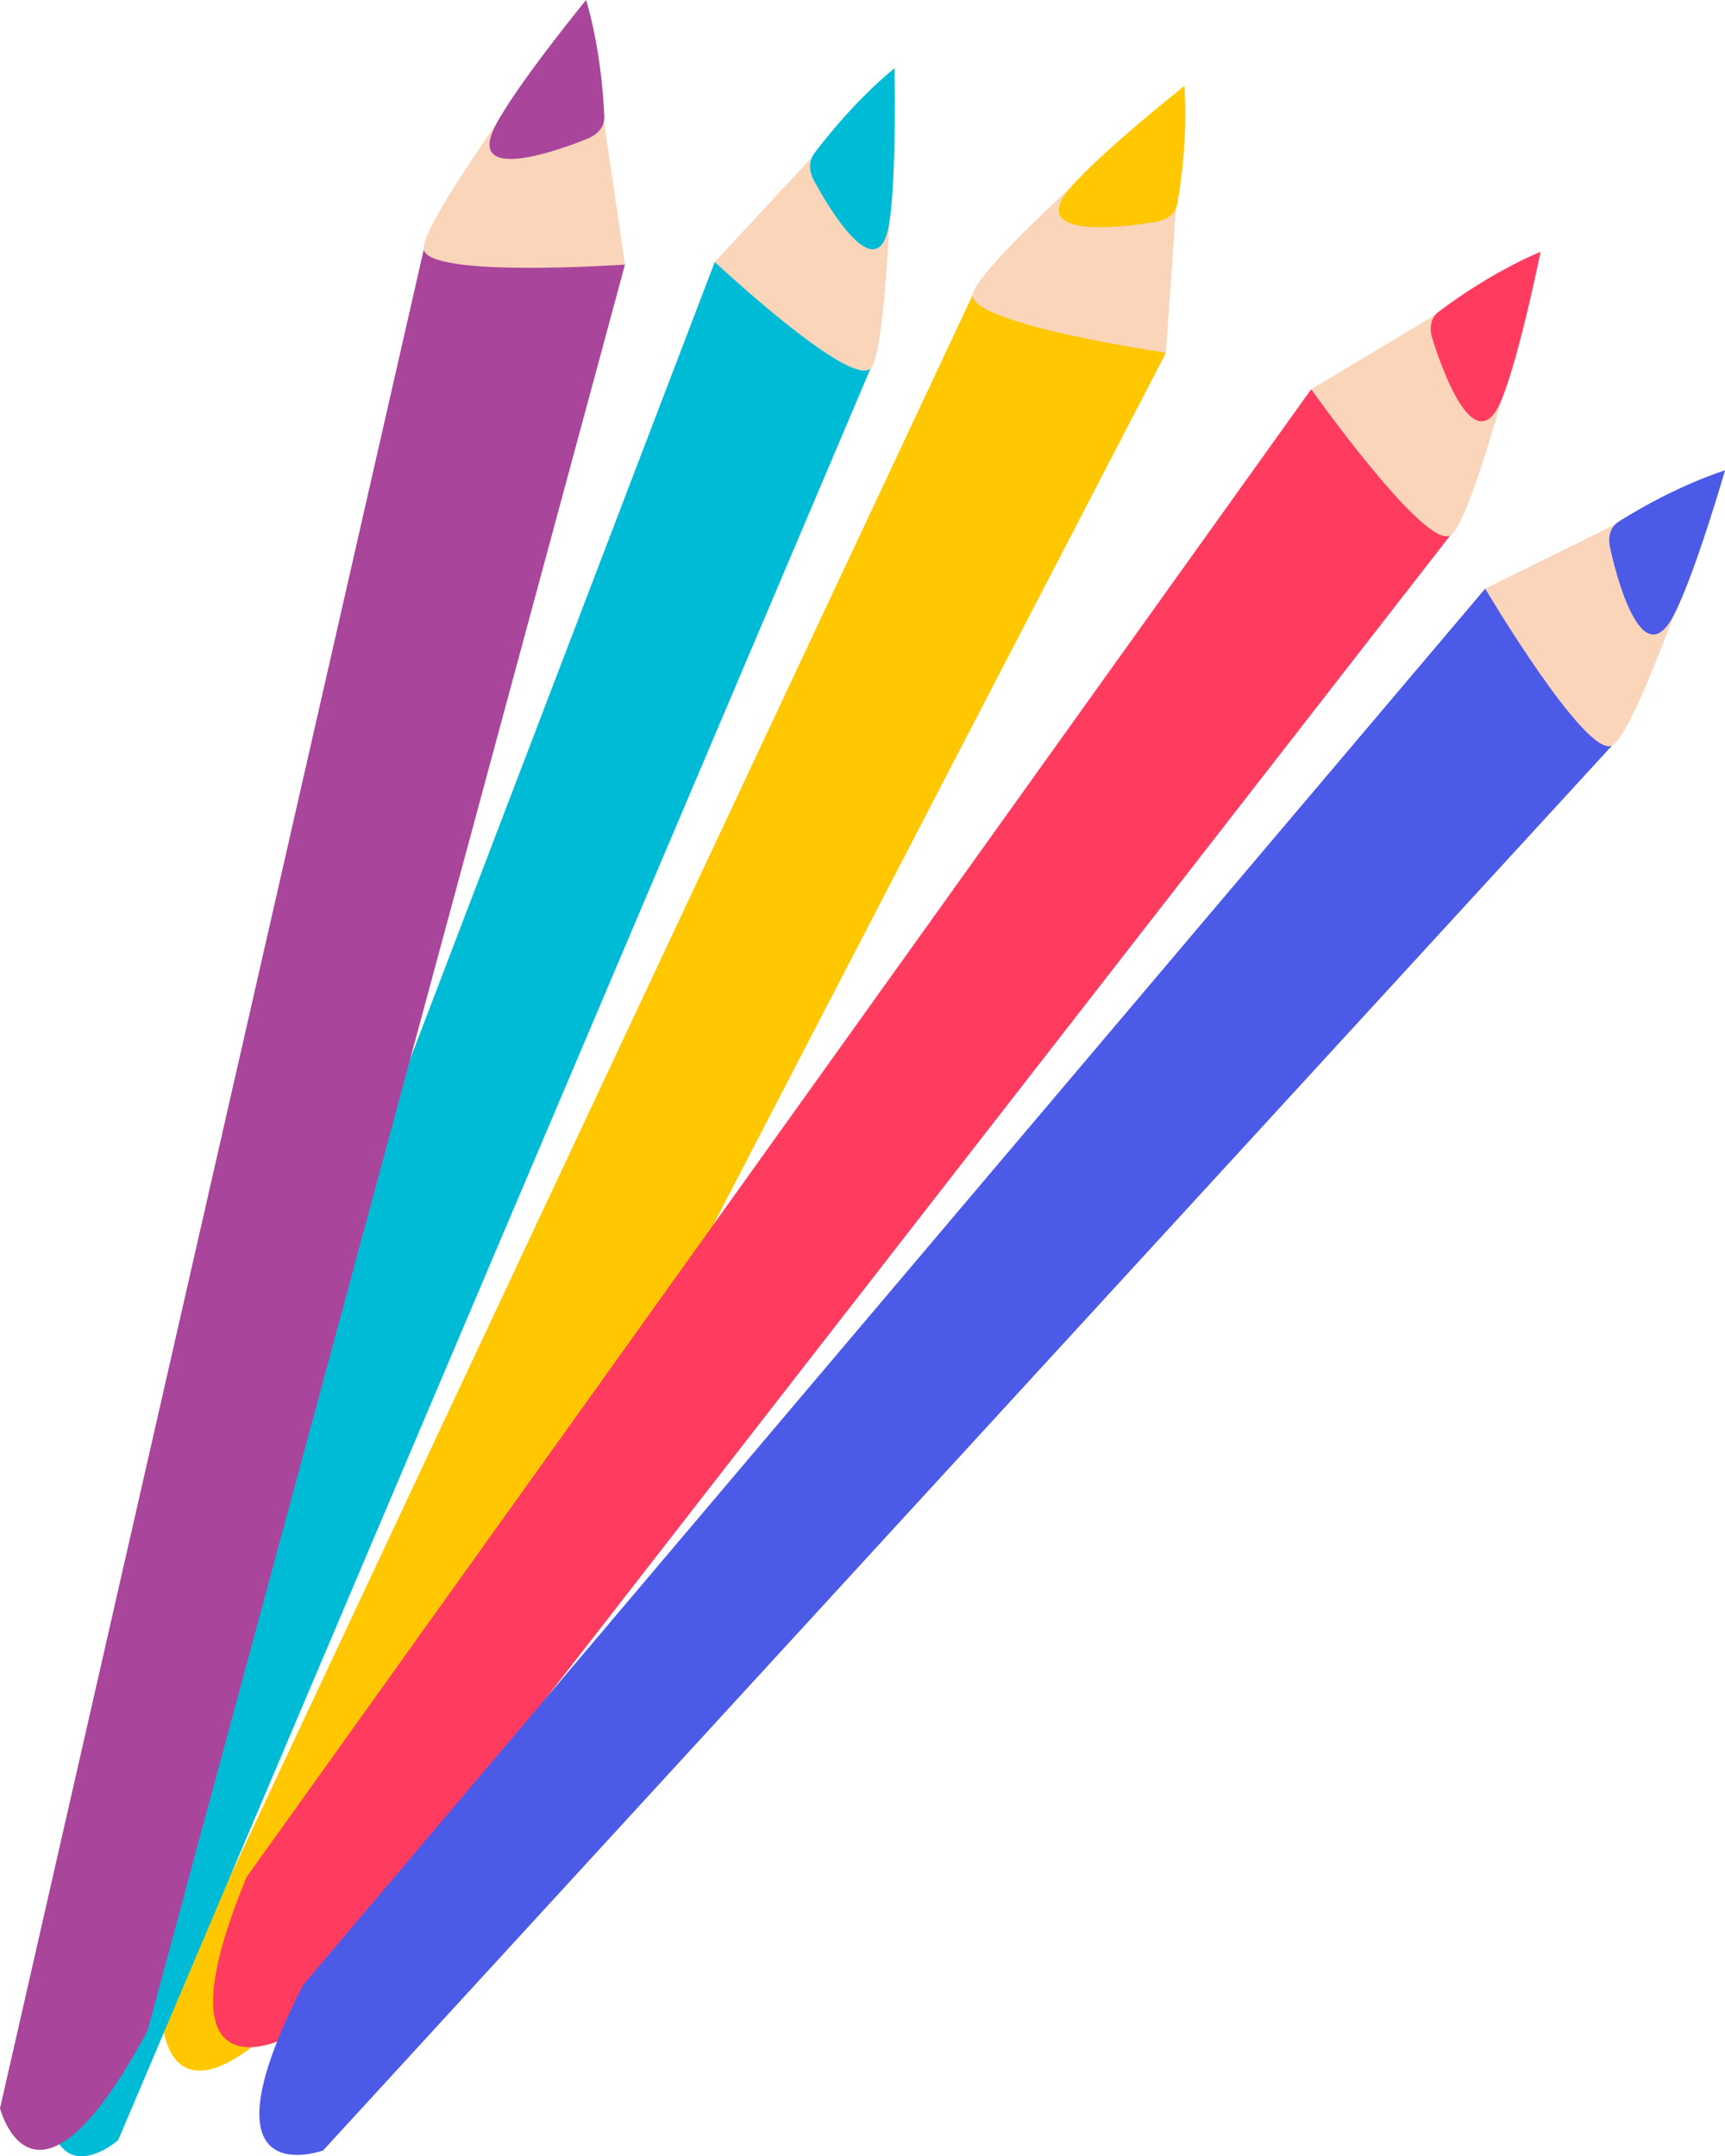 <svg id="_лой_2" xmlns="http://www.w3.org/2000/svg" width="864.16" height="1080" viewBox="0 0 864.16 1080"><g id="Stationery02_488433146"><g id="Stationery02_488433146-2"><g><path d="M161.85 989.92 584.11 176.68l-96.85-28.92L81.34 1012.17s2.58 68.85 80.5-22.25z" fill="#ffc700"/><path d="M593.32 43.05l-9.21 133.63s-97.7-14.29-96.85-28.92c.85-14.63 106.06-104.71 106.06-104.71z" fill="#fad5ba"/><path d="M579.77 110.94s-69.52 13.19-43.47-17.02c15.42-17.89 57.02-50.86 57.02-50.86.0.0 2.47 24.41-3.52 58.96-1.34 7.74-10.03 8.93-10.03 8.93z" fill="#ffc700"/></g><g><path d="M123.56 940.11 656.85 194.95l69.7 73.2L140.24 1021.95s-62.54 28.92-16.68-81.84z" fill="#ff3b60"/><path d="M771.77 126.14l-114.92 68.81s57.05 80.6 69.7 73.2c12.65-7.39 45.22-142.01 45.22-142.01z" fill="#fad5ba"/><path d="M717.41 169s19.77 67.94 34.89 31.03c8.95-21.85 19.47-73.89 19.47-73.89.0.0-22.88 8.87-50.95 29.88-6.29 4.71-3.41 12.99-3.41 12.99z" fill="#ff3b60"/></g><g><path d="M151.9 994.14 744.03 294.82l63.51 78.63L161.87 1077.06s-64.68 23.74-9.97-82.93z" fill="#4c5ae8"/><path d="M864.16 235.58l-120.13 59.24s50.3 84.97 63.51 78.63c13.21-6.34 56.62-137.86 56.62-137.86z" fill="#fad5ba"/><path d="M806.5 273.89s14.18 69.32 32.25 33.76c10.7-21.05 25.42-72.06 25.42-72.06.0.0-23.52 6.98-53.21 25.63-6.65 4.18-4.45 12.67-4.45 12.67z" fill="#4c5ae8"/></g><g><path d="M27.35 996.49 358.07 131.22l78.1 53.21L59.19 1071.93s-50.74 44.48-31.84-75.44z" fill="#00bbd6"/><path d="M448.1 34.22l-90.03 97s68.16 63.72 78.1 53.21c9.95-10.5 11.93-150.21 11.93-150.21z" fill="#fad5ba"/><path d="M407.62 90.16s31.8 61.08 37.95 21.16c3.64-23.63 2.53-77.1 2.53-77.1.0.0-18.91 14.61-40.05 42.39-4.74 6.23-.43 13.55-.43 13.55z" fill="#00bbd6"/></g><g><path d="M73.91 1017.08 313.09 132.52l-100.79-7.61L0 1055.98s17.2 66.72 73.91-38.9z" fill="#a9459b"/><path d="M293.6.0l19.49 132.52s-98.5 6.87-100.79-7.61C210.01 110.44 293.6.0 293.6.0z" fill="#fad5ba"/><path d="M294.83 69.22s-65.11 27.71-46.1-7.36C259.98 41.09 293.6.0 293.6.0c0 0 7.62 23.33 9.13 58.36.34 7.85-7.9 10.86-7.9 10.86z" fill="#a9459b"/></g></g></g></svg>